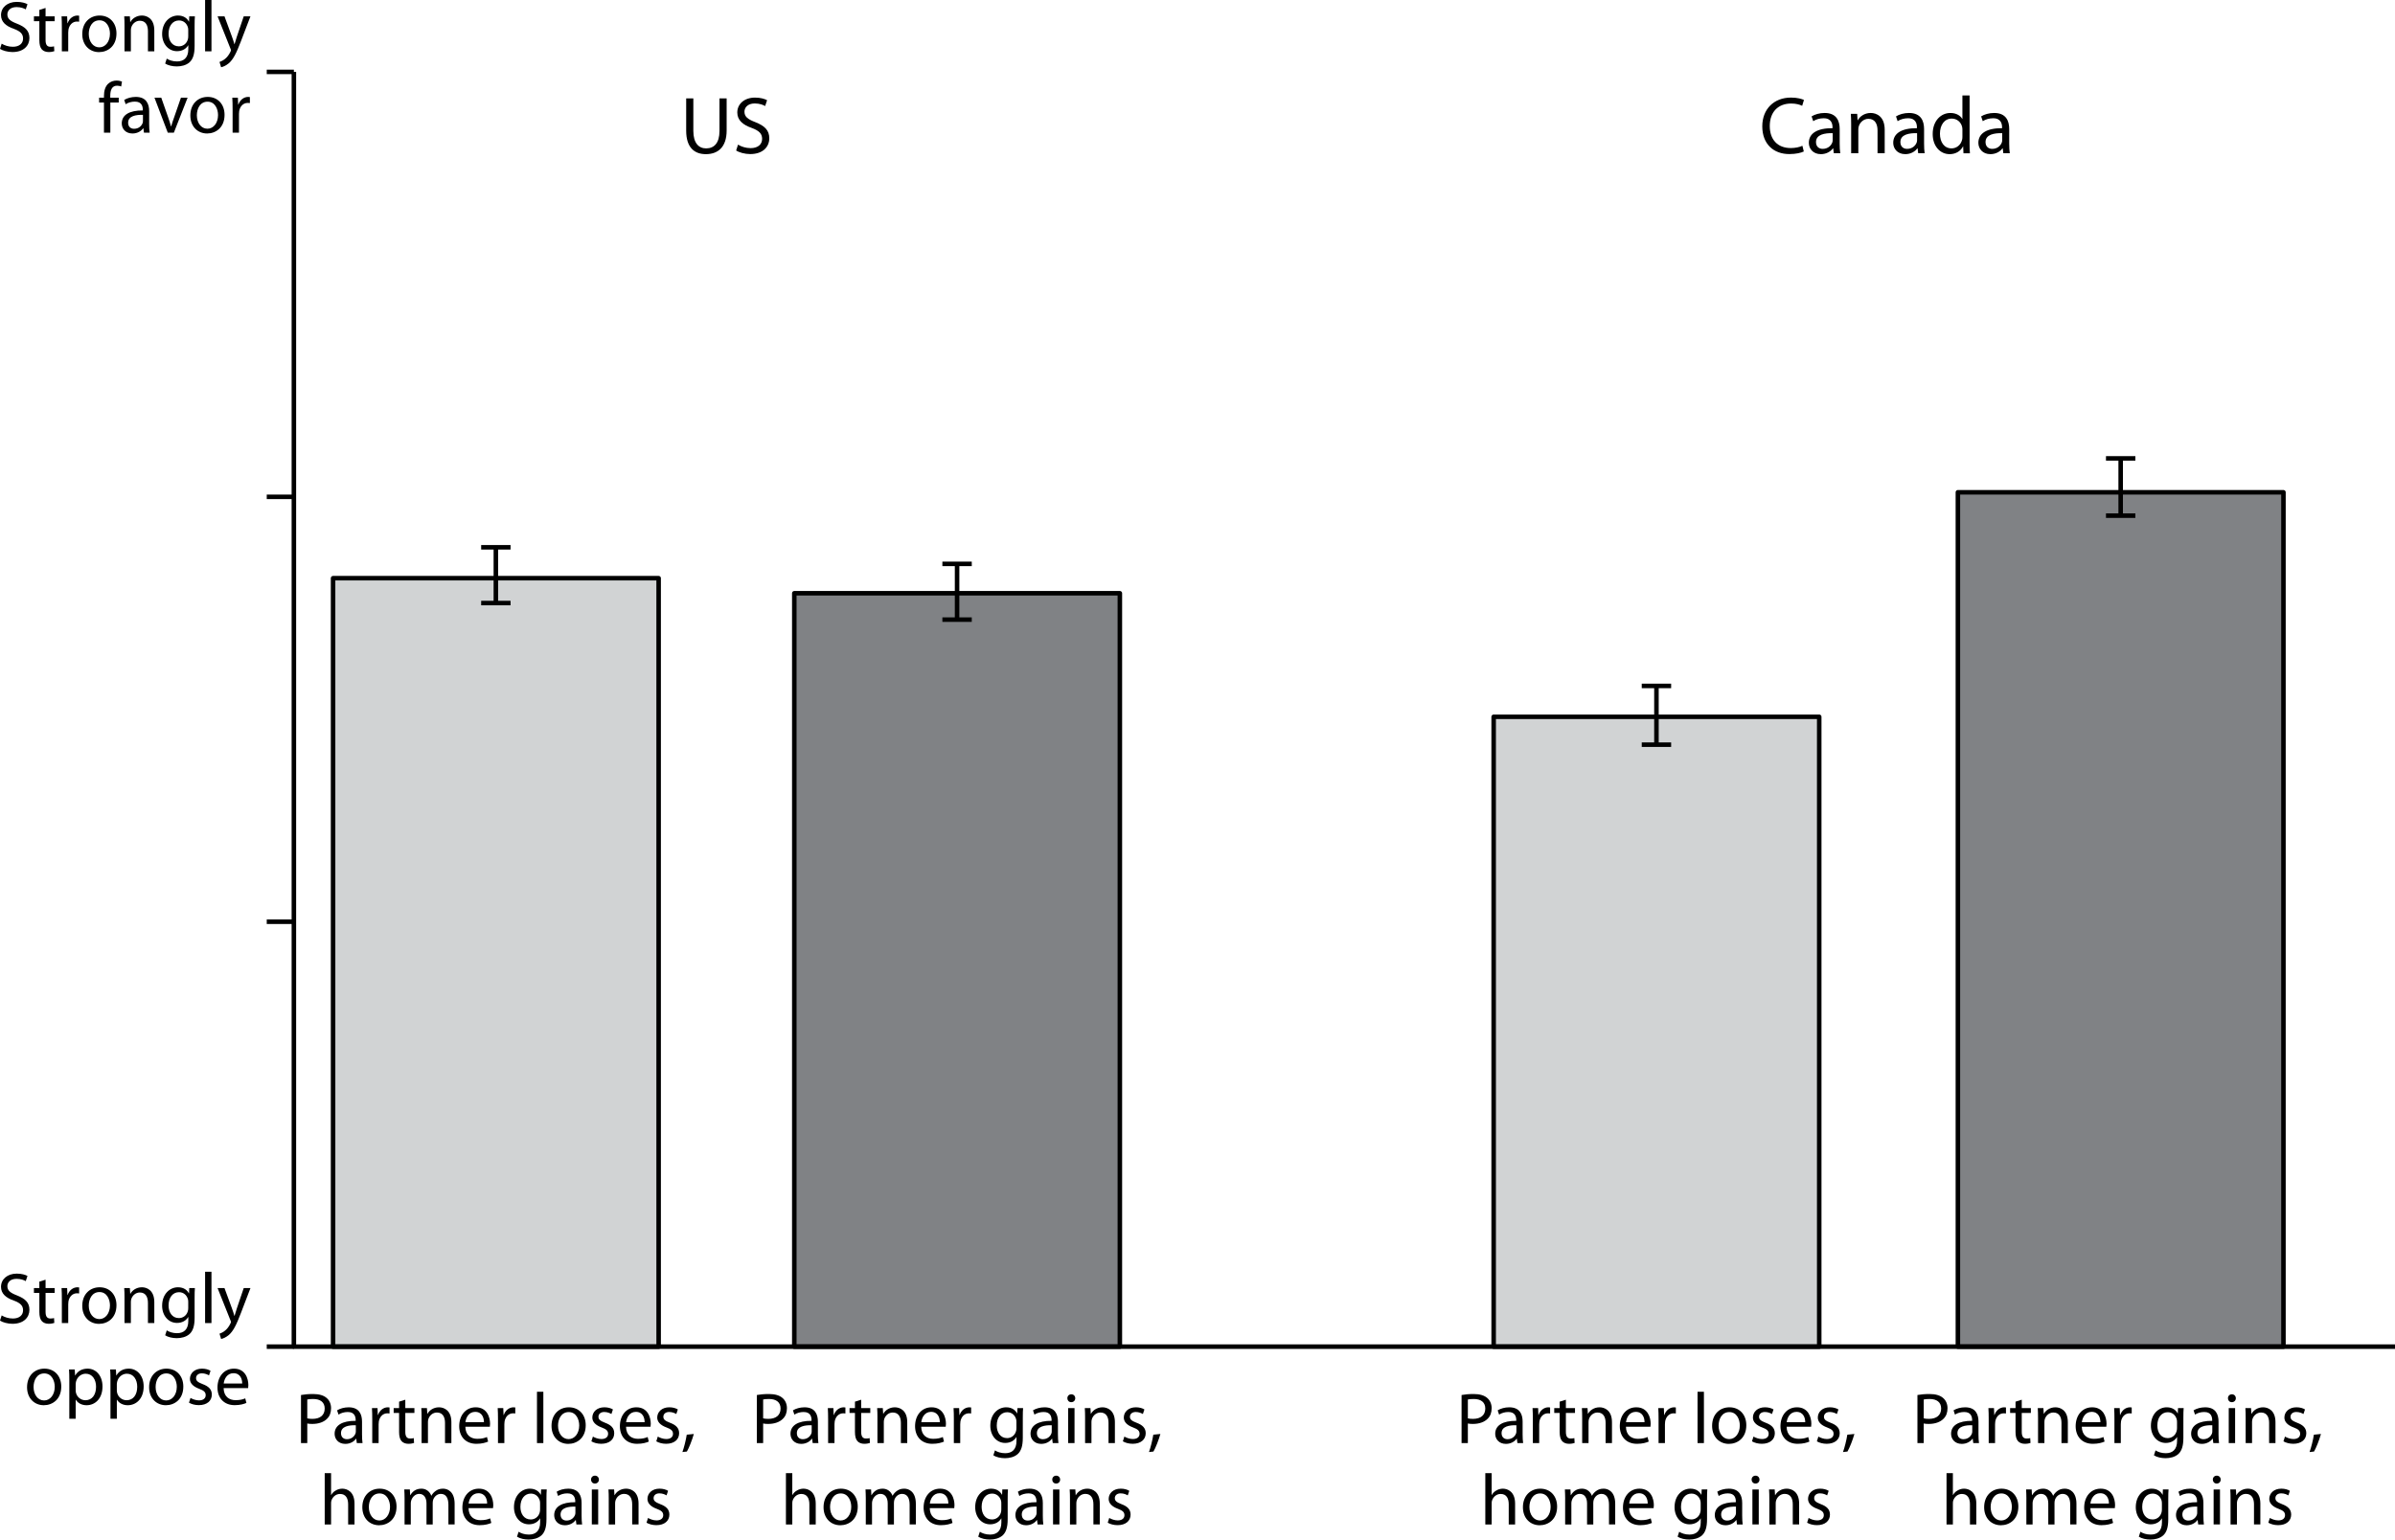 <svg xmlns="http://www.w3.org/2000/svg" xmlns:xlink="http://www.w3.org/1999/xlink" version="1.1" x="0px" y="0px" width="264.83px" height="170.29px" viewBox="0 0 264.83 170.29" enable-background="new 0 0 264.83 170.29" xml:space="preserve">
<g id="wide" display="none">
</g>
<g id="text_column">
</g>
<g id="art">
	
		<rect x="36.83" y="63.953" fill="#D1D3D4" stroke="#000000" stroke-width="0.5" stroke-linejoin="round" stroke-miterlimit="10" width="36" height="85"/>
	
		<rect x="87.83" y="65.619" fill="#808285" stroke="#000000" stroke-width="0.5" stroke-linejoin="round" stroke-miterlimit="10" width="36" height="83.333"/>
	
		<rect x="165.163" y="79.286" fill="#D1D3D4" stroke="#000000" stroke-width="0.5" stroke-linejoin="round" stroke-miterlimit="10" width="36" height="69.667"/>
	
		<rect x="216.496" y="54.452" fill="#808285" stroke="#000000" stroke-width="0.5" stroke-linejoin="round" stroke-miterlimit="10" width="36" height="94.5"/>
	<g>
		<path d="M0.184,4.829c0.312,0.192,0.76,0.344,1.239,0.344c0.712,0,1.127-0.367,1.127-0.911c0-0.504-0.288-0.8-1.015-1.071    c-0.88-0.304-1.423-0.768-1.423-1.52c0-0.84,0.696-1.463,1.743-1.463c0.543,0,0.951,0.128,1.183,0.256L2.846,1.039    C2.678,0.936,2.318,0.783,1.831,0.783c-0.736,0-1.016,0.44-1.016,0.808c0,0.496,0.328,0.744,1.071,1.031    c0.912,0.36,1.367,0.792,1.367,1.584c0,0.823-0.607,1.551-1.879,1.551c-0.52,0-1.087-0.16-1.375-0.352L0.184,4.829z"/>
		<path d="M5.039,0.88v0.927h1.007v0.536H5.039v2.079c0,0.479,0.136,0.751,0.528,0.751c0.192,0,0.304-0.016,0.408-0.048l0.032,0.536    C5.871,5.709,5.655,5.757,5.383,5.757c-0.328,0-0.592-0.112-0.759-0.296c-0.192-0.216-0.272-0.56-0.272-1.016V2.343h-0.6V1.807    h0.6V1.096L5.039,0.88z"/>
		<path d="M6.839,3.015c0-0.456-0.008-0.848-0.032-1.208h0.616l0.032,0.76h0.024c0.176-0.52,0.608-0.848,1.08-0.848    c0.072,0,0.128,0.008,0.192,0.017v0.663c-0.072-0.008-0.144-0.016-0.24-0.016c-0.496,0-0.848,0.376-0.943,0.896    C7.551,3.382,7.543,3.494,7.543,3.605v2.071H6.839V3.015z"/>
		<path d="M10.951,5.765c-1.04,0-1.855-0.768-1.855-1.991c0-1.295,0.855-2.055,1.919-2.055c1.111,0,1.863,0.808,1.863,1.983    c0,1.438-1,2.062-1.919,2.062H10.951z M10.983,5.237c0.671,0,1.175-0.632,1.175-1.512c0-0.655-0.328-1.479-1.159-1.479    c-0.824,0-1.184,0.768-1.184,1.503c0,0.848,0.479,1.487,1.159,1.487H10.983z"/>
		<path d="M13.768,2.854c0-0.408-0.008-0.728-0.032-1.048h0.624l0.04,0.632h0.016c0.192-0.359,0.64-0.72,1.279-0.72    c0.536,0,1.367,0.32,1.367,1.647v2.311h-0.704v-2.23c0-0.624-0.232-1.151-0.896-1.151c-0.456,0-0.815,0.327-0.943,0.72    c-0.032,0.088-0.048,0.216-0.048,0.327v2.335h-0.704V2.854z"/>
		<path d="M21.518,5.109c0,0.896-0.184,1.431-0.552,1.774c-0.384,0.344-0.928,0.464-1.416,0.464c-0.463,0-0.975-0.111-1.287-0.319    l0.176-0.544c0.256,0.168,0.656,0.312,1.136,0.312c0.719,0,1.247-0.376,1.247-1.359V5.013h-0.016    c-0.208,0.36-0.631,0.648-1.231,0.648c-0.96,0-1.647-0.816-1.647-1.896c0-1.312,0.855-2.047,1.751-2.047    c0.672,0,1.032,0.344,1.208,0.672h0.016l0.024-0.584h0.624c-0.024,0.272-0.032,0.592-0.032,1.056V5.109z M20.814,3.326    c0-0.112-0.008-0.216-0.04-0.312c-0.128-0.416-0.464-0.752-0.983-0.752c-0.672,0-1.151,0.567-1.151,1.471    c0,0.752,0.392,1.392,1.143,1.392c0.44,0,0.832-0.271,0.976-0.728c0.04-0.112,0.056-0.248,0.056-0.376V3.326z"/>
		<path d="M22.679,0h0.704v5.677h-0.704V0z"/>
		<path d="M24.823,1.807l0.84,2.287c0.096,0.256,0.192,0.56,0.256,0.791h0.016c0.072-0.231,0.152-0.527,0.248-0.808l0.768-2.271    h0.744l-1.055,2.759c-0.504,1.327-0.848,1.999-1.328,2.423c-0.352,0.296-0.688,0.415-0.863,0.447l-0.176-0.583    c0.176-0.057,0.408-0.168,0.616-0.344c0.192-0.152,0.424-0.424,0.592-0.784c0.032-0.072,0.056-0.128,0.056-0.168    s-0.016-0.096-0.056-0.184l-1.423-3.566H24.823z"/>
		<path d="M11.496,14.677v-3.334H10.96v-0.536h0.536v-0.184c0-0.544,0.128-1.039,0.456-1.352c0.264-0.256,0.616-0.359,0.936-0.359    c0.256,0,0.463,0.056,0.6,0.111l-0.088,0.544c-0.112-0.048-0.248-0.088-0.456-0.088c-0.591,0-0.751,0.527-0.751,1.119v0.208h0.936    v0.536h-0.928v3.334H11.496z"/>
		<path d="M16.494,13.749c0,0.336,0.016,0.664,0.056,0.928h-0.632l-0.064-0.487h-0.024c-0.208,0.304-0.631,0.575-1.183,0.575    c-0.784,0-1.184-0.552-1.184-1.111c0-0.936,0.832-1.447,2.327-1.439v-0.08c0-0.319-0.088-0.903-0.879-0.896    c-0.368,0-0.744,0.104-1.016,0.288l-0.16-0.472c0.32-0.2,0.792-0.336,1.279-0.336c1.191,0,1.479,0.808,1.479,1.583V13.749z     M15.807,12.702c-0.768-0.017-1.639,0.119-1.639,0.871c0,0.464,0.304,0.672,0.656,0.672c0.512,0,0.839-0.32,0.951-0.647    c0.024-0.072,0.032-0.152,0.032-0.225V12.702z"/>
		<path d="M17.832,10.807l0.76,2.167c0.128,0.359,0.232,0.68,0.312,1h0.024c0.088-0.32,0.2-0.641,0.328-1l0.751-2.167h0.736    l-1.52,3.87h-0.671l-1.471-3.87H17.832z"/>
		<path d="M22.903,14.765c-1.04,0-1.855-0.768-1.855-1.991c0-1.295,0.855-2.055,1.919-2.055c1.111,0,1.863,0.808,1.863,1.983    c0,1.438-1,2.062-1.919,2.062H22.903z M22.935,14.237c0.671,0,1.175-0.632,1.175-1.512c0-0.655-0.328-1.479-1.159-1.479    c-0.824,0-1.184,0.768-1.184,1.503c0,0.848,0.479,1.487,1.159,1.487H22.935z"/>
		<path d="M25.719,12.015c0-0.456-0.008-0.848-0.032-1.208h0.616l0.032,0.76h0.024c0.176-0.52,0.608-0.848,1.08-0.848    c0.072,0,0.128,0.008,0.192,0.017v0.663c-0.072-0.008-0.144-0.016-0.24-0.016c-0.496,0-0.848,0.376-0.943,0.896    c-0.016,0.104-0.024,0.216-0.024,0.327v2.071h-0.704V12.015z"/>
	</g>
	<g>
		<path d="M0.184,145.496c0.312,0.192,0.76,0.344,1.239,0.344c0.712,0,1.127-0.367,1.127-0.911c0-0.504-0.288-0.8-1.015-1.071    c-0.88-0.304-1.423-0.768-1.423-1.52c0-0.84,0.696-1.463,1.743-1.463c0.543,0,0.951,0.128,1.183,0.256l-0.192,0.575    c-0.168-0.104-0.528-0.256-1.015-0.256c-0.736,0-1.016,0.44-1.016,0.808c0,0.496,0.328,0.744,1.071,1.031    c0.912,0.36,1.367,0.792,1.367,1.584c0,0.823-0.607,1.551-1.879,1.551c-0.52,0-1.087-0.16-1.375-0.352L0.184,145.496z"/>
		<path d="M5.039,141.546v0.927h1.007v0.536H5.039v2.079c0,0.479,0.136,0.751,0.528,0.751c0.192,0,0.304-0.016,0.408-0.048    l0.032,0.536c-0.136,0.048-0.352,0.096-0.624,0.096c-0.328,0-0.592-0.112-0.759-0.296c-0.192-0.216-0.272-0.56-0.272-1.016v-2.103    h-0.6v-0.536h0.6v-0.711L5.039,141.546z"/>
		<path d="M6.839,143.681c0-0.456-0.008-0.848-0.032-1.208h0.616l0.032,0.76h0.024c0.176-0.52,0.608-0.848,1.08-0.848    c0.072,0,0.128,0.008,0.192,0.017v0.663c-0.072-0.008-0.144-0.016-0.24-0.016c-0.496,0-0.848,0.376-0.943,0.896    c-0.016,0.104-0.024,0.216-0.024,0.327v2.071H6.839V143.681z"/>
		<path d="M10.951,146.431c-1.04,0-1.855-0.768-1.855-1.991c0-1.295,0.855-2.055,1.919-2.055c1.111,0,1.863,0.808,1.863,1.983    c0,1.438-1,2.062-1.919,2.062H10.951z M10.983,145.904c0.671,0,1.175-0.632,1.175-1.512c0-0.655-0.328-1.479-1.159-1.479    c-0.824,0-1.184,0.768-1.184,1.503c0,0.848,0.479,1.487,1.159,1.487H10.983z"/>
		<path d="M13.768,143.521c0-0.408-0.008-0.728-0.032-1.048h0.624l0.04,0.632h0.016c0.192-0.359,0.64-0.72,1.279-0.72    c0.536,0,1.367,0.32,1.367,1.647v2.311h-0.704v-2.23c0-0.624-0.232-1.151-0.896-1.151c-0.456,0-0.815,0.327-0.943,0.72    c-0.032,0.088-0.048,0.216-0.048,0.327v2.335h-0.704V143.521z"/>
		<path d="M21.518,145.776c0,0.896-0.184,1.431-0.552,1.774c-0.384,0.344-0.928,0.464-1.416,0.464c-0.463,0-0.975-0.111-1.287-0.319    l0.176-0.544c0.256,0.168,0.656,0.312,1.136,0.312c0.719,0,1.247-0.376,1.247-1.359v-0.424h-0.016    c-0.208,0.36-0.631,0.648-1.231,0.648c-0.96,0-1.647-0.816-1.647-1.896c0-1.312,0.855-2.047,1.751-2.047    c0.672,0,1.032,0.344,1.208,0.672h0.016l0.024-0.584h0.624c-0.024,0.272-0.032,0.592-0.032,1.056V145.776z M20.814,143.993    c0-0.112-0.008-0.216-0.04-0.312c-0.128-0.416-0.464-0.752-0.983-0.752c-0.672,0-1.151,0.567-1.151,1.471    c0,0.752,0.392,1.392,1.143,1.392c0.44,0,0.832-0.271,0.976-0.728c0.04-0.112,0.056-0.248,0.056-0.376V143.993z"/>
		<path d="M22.679,140.667h0.704v5.677h-0.704V140.667z"/>
		<path d="M24.823,142.473l0.84,2.287c0.096,0.256,0.192,0.56,0.256,0.791h0.016c0.072-0.231,0.152-0.527,0.248-0.808l0.768-2.271    h0.744l-1.055,2.759c-0.504,1.327-0.848,1.999-1.328,2.423c-0.352,0.296-0.688,0.415-0.863,0.447l-0.176-0.583    c0.176-0.057,0.408-0.168,0.616-0.344c0.192-0.152,0.424-0.424,0.592-0.784c0.032-0.072,0.056-0.128,0.056-0.168    s-0.016-0.096-0.056-0.184l-1.423-3.566H24.823z"/>
		<path d="M4.847,155.431c-1.04,0-1.855-0.768-1.855-1.991c0-1.295,0.855-2.055,1.919-2.055c1.111,0,1.863,0.808,1.863,1.983    c0,1.438-1,2.062-1.919,2.062H4.847z M4.879,154.904c0.671,0,1.175-0.632,1.175-1.512c0-0.655-0.328-1.479-1.159-1.479    c-0.824,0-1.184,0.768-1.184,1.503c0,0.848,0.479,1.487,1.159,1.487H4.879z"/>
		<path d="M7.664,152.737c0-0.496-0.008-0.896-0.032-1.264h0.631l0.04,0.664H8.32c0.28-0.479,0.744-0.752,1.367-0.752    c0.944,0,1.647,0.792,1.647,1.967c0,1.392-0.855,2.079-1.759,2.079c-0.52,0-0.959-0.224-1.191-0.607H8.368v2.103H7.664V152.737z     M8.368,153.768c0,0.096,0.008,0.2,0.032,0.288c0.12,0.487,0.552,0.823,1.047,0.823c0.744,0,1.175-0.607,1.175-1.495    c0-0.775-0.4-1.439-1.143-1.439c-0.48,0-0.936,0.336-1.072,0.872c-0.016,0.088-0.04,0.191-0.04,0.279V153.768z"/>
		<path d="M12.216,152.737c0-0.496-0.008-0.896-0.032-1.264h0.631l0.04,0.664h0.016c0.28-0.479,0.744-0.752,1.367-0.752    c0.944,0,1.647,0.792,1.647,1.967c0,1.392-0.855,2.079-1.759,2.079c-0.52,0-0.959-0.224-1.191-0.607h-0.016v2.103h-0.704V152.737z     M12.919,153.768c0,0.096,0.008,0.2,0.032,0.288c0.12,0.487,0.552,0.823,1.047,0.823c0.744,0,1.175-0.607,1.175-1.495    c0-0.775-0.4-1.439-1.143-1.439c-0.48,0-0.936,0.336-1.072,0.872c-0.016,0.088-0.04,0.191-0.04,0.279V153.768z"/>
		<path d="M18.343,155.431c-1.039,0-1.855-0.768-1.855-1.991c0-1.295,0.855-2.055,1.919-2.055c1.111,0,1.863,0.808,1.863,1.983    c0,1.438-1,2.062-1.919,2.062H18.343z M18.375,154.904c0.671,0,1.175-0.632,1.175-1.512c0-0.655-0.328-1.479-1.16-1.479    c-0.823,0-1.183,0.768-1.183,1.503c0,0.848,0.48,1.487,1.159,1.487H18.375z"/>
		<path d="M21.064,154.624c0.216,0.128,0.583,0.272,0.936,0.272c0.503,0,0.744-0.248,0.744-0.576c0-0.336-0.2-0.512-0.712-0.703    c-0.704-0.256-1.031-0.641-1.031-1.096c0-0.624,0.512-1.136,1.335-1.136c0.392,0,0.736,0.104,0.944,0.24l-0.168,0.504    c-0.152-0.088-0.432-0.225-0.792-0.225c-0.416,0-0.64,0.24-0.64,0.528c0,0.319,0.224,0.464,0.728,0.663    c0.664,0.248,1.016,0.584,1.016,1.159c0,0.688-0.536,1.168-1.439,1.168c-0.424,0-0.815-0.112-1.087-0.271L21.064,154.624z"/>
		<path d="M24.728,153.537c0.016,0.943,0.616,1.335,1.319,1.335c0.504,0,0.815-0.088,1.071-0.2l0.128,0.504    c-0.248,0.112-0.68,0.248-1.295,0.248c-1.184,0-1.903-0.792-1.903-1.951c0-1.167,0.696-2.087,1.823-2.087    c1.263,0,1.591,1.111,1.591,1.823c0,0.144-0.008,0.248-0.024,0.328H24.728z M26.782,153.033c0.008-0.448-0.184-1.144-0.967-1.144    c-0.72,0-1.023,0.655-1.08,1.144H26.782z"/>
	</g>
	<g>
		<path d="M33.282,154.302c0.335-0.063,0.775-0.111,1.335-0.111c0.688,0,1.191,0.159,1.511,0.447c0.296,0.256,0.48,0.647,0.48,1.119    c0,0.488-0.144,0.872-0.424,1.151c-0.368,0.393-0.968,0.592-1.647,0.592c-0.208,0-0.399-0.008-0.56-0.048v2.167h-0.695V154.302z     M33.977,156.885c0.152,0.04,0.344,0.056,0.576,0.056c0.839,0,1.351-0.407,1.351-1.144c0-0.711-0.503-1.055-1.271-1.055    c-0.304,0-0.536,0.023-0.656,0.056V156.885z"/>
		<path d="M40.032,158.691c0,0.336,0.016,0.664,0.056,0.928h-0.632l-0.064-0.487h-0.024c-0.208,0.304-0.632,0.575-1.183,0.575    c-0.784,0-1.184-0.552-1.184-1.111c0-0.936,0.832-1.447,2.327-1.439v-0.08c0-0.319-0.088-0.903-0.879-0.896    c-0.368,0-0.744,0.104-1.016,0.288l-0.16-0.472c0.32-0.2,0.792-0.336,1.279-0.336c1.191,0,1.479,0.808,1.479,1.583V158.691z     M39.345,157.645c-0.768-0.017-1.639,0.119-1.639,0.871c0,0.464,0.304,0.672,0.656,0.672c0.512,0,0.839-0.32,0.952-0.647    c0.024-0.072,0.032-0.152,0.032-0.225V157.645z"/>
		<path d="M41.161,156.957c0-0.456-0.008-0.848-0.032-1.208h0.616l0.032,0.76h0.024c0.176-0.52,0.608-0.848,1.08-0.848    c0.072,0,0.128,0.008,0.192,0.017v0.663c-0.072-0.008-0.144-0.016-0.24-0.016c-0.496,0-0.848,0.376-0.943,0.896    c-0.016,0.104-0.024,0.216-0.024,0.327v2.071h-0.704V156.957z"/>
		<path d="M44.817,154.822v0.927h1.007v0.536h-1.007v2.079c0,0.479,0.136,0.751,0.528,0.751c0.192,0,0.304-0.016,0.408-0.048    l0.032,0.536c-0.136,0.048-0.352,0.096-0.624,0.096c-0.328,0-0.592-0.112-0.759-0.296c-0.192-0.216-0.272-0.56-0.272-1.016v-2.103    h-0.6v-0.536h0.6v-0.711L44.817,154.822z"/>
		<path d="M46.617,156.797c0-0.408-0.008-0.728-0.032-1.048h0.624l0.04,0.632h0.016c0.192-0.359,0.64-0.72,1.279-0.72    c0.536,0,1.367,0.32,1.367,1.647v2.311h-0.704v-2.23c0-0.624-0.232-1.151-0.896-1.151c-0.456,0-0.815,0.327-0.943,0.72    c-0.032,0.088-0.048,0.216-0.048,0.327v2.335h-0.704V156.797z"/>
		<path d="M51.457,157.812c0.016,0.943,0.616,1.335,1.319,1.335c0.504,0,0.815-0.088,1.071-0.2l0.128,0.504    c-0.248,0.112-0.68,0.248-1.295,0.248c-1.183,0-1.903-0.792-1.903-1.951c0-1.167,0.696-2.087,1.823-2.087    c1.263,0,1.591,1.111,1.591,1.823c0,0.144-0.008,0.248-0.024,0.328H51.457z M53.512,157.309c0.008-0.448-0.184-1.144-0.968-1.144    c-0.72,0-1.023,0.655-1.079,1.144H53.512z"/>
		<path d="M55.065,156.957c0-0.456-0.008-0.848-0.032-1.208h0.616l0.032,0.76h0.024c0.176-0.52,0.608-0.848,1.08-0.848    c0.072,0,0.128,0.008,0.192,0.017v0.663c-0.072-0.008-0.144-0.016-0.24-0.016c-0.496,0-0.848,0.376-0.944,0.896    c-0.016,0.104-0.024,0.216-0.024,0.327v2.071h-0.704V156.957z"/>
		<path d="M59.377,153.942h0.704v5.677h-0.704V153.942z"/>
		<path d="M62.84,159.707c-1.04,0-1.855-0.768-1.855-1.991c0-1.295,0.855-2.055,1.919-2.055c1.111,0,1.863,0.808,1.863,1.983    c0,1.438-1,2.062-1.919,2.062H62.84z M62.872,159.18c0.671,0,1.175-0.632,1.175-1.512c0-0.655-0.328-1.479-1.159-1.479    c-0.824,0-1.184,0.768-1.184,1.503c0,0.848,0.479,1.487,1.159,1.487H62.872z"/>
		<path d="M65.561,158.899c0.216,0.128,0.583,0.272,0.936,0.272c0.503,0,0.744-0.248,0.744-0.576c0-0.336-0.2-0.512-0.712-0.703    c-0.704-0.256-1.031-0.641-1.031-1.096c0-0.624,0.512-1.136,1.335-1.136c0.392,0,0.735,0.104,0.943,0.24l-0.168,0.504    c-0.152-0.088-0.432-0.225-0.792-0.225c-0.416,0-0.64,0.24-0.64,0.528c0,0.319,0.224,0.464,0.728,0.663    c0.664,0.248,1.015,0.584,1.015,1.159c0,0.688-0.536,1.168-1.439,1.168c-0.424,0-0.815-0.112-1.087-0.271L65.561,158.899z"/>
		<path d="M69.225,157.812c0.016,0.943,0.616,1.335,1.319,1.335c0.504,0,0.815-0.088,1.071-0.2l0.128,0.504    c-0.248,0.112-0.68,0.248-1.295,0.248c-1.183,0-1.903-0.792-1.903-1.951c0-1.167,0.696-2.087,1.823-2.087    c1.263,0,1.591,1.111,1.591,1.823c0,0.144-0.008,0.248-0.024,0.328H69.225z M71.28,157.309c0.008-0.448-0.184-1.144-0.968-1.144    c-0.72,0-1.023,0.655-1.079,1.144H71.28z"/>
		<path d="M72.737,158.899c0.216,0.128,0.583,0.272,0.936,0.272c0.503,0,0.744-0.248,0.744-0.576c0-0.336-0.2-0.512-0.712-0.703    c-0.704-0.256-1.031-0.641-1.031-1.096c0-0.624,0.512-1.136,1.335-1.136c0.392,0,0.736,0.104,0.944,0.24l-0.168,0.504    c-0.152-0.088-0.432-0.225-0.792-0.225c-0.416,0-0.64,0.24-0.64,0.528c0,0.319,0.224,0.464,0.728,0.663    c0.664,0.248,1.016,0.584,1.016,1.159c0,0.688-0.536,1.168-1.439,1.168c-0.424,0-0.815-0.112-1.087-0.271L72.737,158.899z"/>
		<path d="M75.458,160.61c0.176-0.479,0.392-1.335,0.479-1.919l0.784-0.08c-0.192,0.68-0.543,1.567-0.768,1.943L75.458,160.61z"/>
		<path d="M35.905,162.942h0.704v2.415h0.016c0.112-0.2,0.288-0.385,0.504-0.496c0.208-0.128,0.456-0.2,0.719-0.2    c0.52,0,1.352,0.32,1.352,1.655v2.303h-0.704v-2.23c0-0.624-0.232-1.144-0.896-1.144c-0.456,0-0.808,0.319-0.943,0.703    c-0.04,0.097-0.048,0.2-0.048,0.336v2.335h-0.704V162.942z"/>
		<path d="M41.92,168.707c-1.039,0-1.855-0.768-1.855-1.991c0-1.295,0.855-2.055,1.919-2.055c1.111,0,1.863,0.808,1.863,1.983    c0,1.438-1,2.062-1.919,2.062H41.92z M41.953,168.18c0.671,0,1.175-0.632,1.175-1.512c0-0.655-0.328-1.479-1.16-1.479    c-0.823,0-1.183,0.768-1.183,1.503c0,0.848,0.48,1.487,1.159,1.487H41.953z"/>
		<path d="M44.737,165.797c0-0.408-0.016-0.728-0.032-1.048h0.616l0.032,0.624h0.024c0.216-0.368,0.576-0.712,1.224-0.712    c0.52,0,0.919,0.32,1.087,0.775h0.016c0.12-0.224,0.28-0.384,0.44-0.503c0.232-0.177,0.48-0.272,0.848-0.272    c0.52,0,1.279,0.336,1.279,1.68v2.278h-0.688v-2.19c0-0.752-0.28-1.191-0.84-1.191c-0.408,0-0.711,0.296-0.839,0.632    c-0.032,0.104-0.056,0.231-0.056,0.352v2.398H47.16v-2.327c0-0.615-0.272-1.055-0.808-1.055c-0.432,0-0.759,0.352-0.872,0.703    c-0.04,0.104-0.056,0.224-0.056,0.344v2.335h-0.688V165.797z"/>
		<path d="M51.809,166.812c0.016,0.943,0.616,1.335,1.319,1.335c0.504,0,0.815-0.088,1.071-0.2l0.128,0.504    c-0.248,0.112-0.68,0.248-1.295,0.248c-1.184,0-1.903-0.792-1.903-1.951c0-1.167,0.696-2.087,1.823-2.087    c1.263,0,1.591,1.111,1.591,1.823c0,0.144-0.008,0.248-0.024,0.328H51.809z M53.864,166.309c0.008-0.448-0.184-1.144-0.967-1.144    c-0.72,0-1.023,0.655-1.08,1.144H53.864z"/>
		<path d="M60.424,168.052c0,0.896-0.184,1.431-0.552,1.774c-0.384,0.344-0.928,0.464-1.416,0.464c-0.463,0-0.975-0.111-1.287-0.319    l0.176-0.544c0.256,0.168,0.656,0.312,1.136,0.312c0.719,0,1.247-0.376,1.247-1.359v-0.424h-0.016    c-0.208,0.36-0.631,0.648-1.231,0.648c-0.96,0-1.647-0.816-1.647-1.896c0-1.312,0.855-2.047,1.751-2.047    c0.672,0,1.032,0.344,1.208,0.672h0.016l0.024-0.584h0.624c-0.024,0.272-0.032,0.592-0.032,1.056V168.052z M59.72,166.269    c0-0.112-0.008-0.216-0.04-0.312c-0.128-0.416-0.464-0.752-0.983-0.752c-0.672,0-1.151,0.567-1.151,1.471    c0,0.752,0.392,1.392,1.143,1.392c0.44,0,0.832-0.271,0.976-0.728c0.04-0.112,0.056-0.248,0.056-0.376V166.269z"/>
		<path d="M64.312,167.691c0,0.336,0.016,0.664,0.056,0.928h-0.632l-0.064-0.487h-0.024c-0.208,0.304-0.632,0.575-1.183,0.575    c-0.784,0-1.184-0.552-1.184-1.111c0-0.936,0.832-1.447,2.327-1.439v-0.08c0-0.319-0.088-0.903-0.879-0.896    c-0.368,0-0.744,0.104-1.016,0.288l-0.16-0.472c0.32-0.2,0.792-0.336,1.279-0.336c1.191,0,1.479,0.808,1.479,1.583V167.691z     M63.624,166.645c-0.768-0.017-1.639,0.119-1.639,0.871c0,0.464,0.304,0.672,0.656,0.672c0.512,0,0.839-0.32,0.952-0.647    c0.024-0.072,0.032-0.152,0.032-0.225V166.645z"/>
		<path d="M65.777,164.094c-0.256,0-0.424-0.2-0.424-0.432c0-0.248,0.176-0.44,0.44-0.44c0.256,0,0.432,0.192,0.432,0.44    c0,0.231-0.168,0.432-0.44,0.432H65.777z M65.441,168.619v-3.87h0.704v3.87H65.441z"/>
		<path d="M67.313,165.797c0-0.408-0.008-0.728-0.032-1.048h0.624l0.04,0.632h0.016c0.192-0.359,0.64-0.72,1.279-0.72    c0.536,0,1.367,0.32,1.367,1.647v2.311h-0.704v-2.23c0-0.624-0.232-1.151-0.896-1.151c-0.456,0-0.815,0.327-0.943,0.72    c-0.032,0.088-0.048,0.216-0.048,0.327v2.335h-0.704V165.797z"/>
		<path d="M71.657,167.899c0.216,0.128,0.583,0.272,0.936,0.272c0.503,0,0.744-0.248,0.744-0.576c0-0.336-0.2-0.512-0.712-0.703    c-0.704-0.256-1.031-0.641-1.031-1.096c0-0.624,0.512-1.136,1.335-1.136c0.392,0,0.736,0.104,0.944,0.24l-0.168,0.504    c-0.152-0.088-0.432-0.225-0.792-0.225c-0.416,0-0.64,0.24-0.64,0.528c0,0.319,0.224,0.464,0.728,0.663    c0.664,0.248,1.016,0.584,1.016,1.159c0,0.688-0.536,1.168-1.439,1.168c-0.424,0-0.815-0.112-1.087-0.271L71.657,167.899z"/>
	</g>
	<g>
		<path d="M83.69,154.302c0.335-0.063,0.775-0.111,1.335-0.111c0.688,0,1.191,0.159,1.511,0.447c0.296,0.256,0.48,0.647,0.48,1.119    c0,0.488-0.144,0.872-0.424,1.151c-0.368,0.393-0.968,0.592-1.647,0.592c-0.208,0-0.399-0.008-0.56-0.048v2.167H83.69V154.302z     M84.385,156.885c0.152,0.04,0.344,0.056,0.576,0.056c0.839,0,1.351-0.407,1.351-1.144c0-0.711-0.503-1.055-1.271-1.055    c-0.304,0-0.536,0.023-0.656,0.056V156.885z"/>
		<path d="M90.44,158.691c0,0.336,0.016,0.664,0.056,0.928h-0.632l-0.064-0.487h-0.024c-0.208,0.304-0.632,0.575-1.183,0.575    c-0.784,0-1.184-0.552-1.184-1.111c0-0.936,0.832-1.447,2.327-1.439v-0.08c0-0.319-0.088-0.903-0.879-0.896    c-0.368,0-0.744,0.104-1.016,0.288l-0.16-0.472c0.32-0.2,0.792-0.336,1.279-0.336c1.191,0,1.479,0.808,1.479,1.583V158.691z     M89.753,157.645c-0.768-0.017-1.639,0.119-1.639,0.871c0,0.464,0.304,0.672,0.656,0.672c0.512,0,0.839-0.32,0.952-0.647    c0.024-0.072,0.032-0.152,0.032-0.225V157.645z"/>
		<path d="M91.569,156.957c0-0.456-0.008-0.848-0.032-1.208h0.616l0.032,0.76h0.024c0.176-0.52,0.608-0.848,1.08-0.848    c0.072,0,0.128,0.008,0.192,0.017v0.663c-0.072-0.008-0.144-0.016-0.24-0.016c-0.496,0-0.848,0.376-0.943,0.896    c-0.016,0.104-0.024,0.216-0.024,0.327v2.071h-0.704V156.957z"/>
		<path d="M95.225,154.822v0.927h1.007v0.536h-1.007v2.079c0,0.479,0.136,0.751,0.528,0.751c0.192,0,0.304-0.016,0.408-0.048    l0.032,0.536c-0.136,0.048-0.352,0.096-0.624,0.096c-0.328,0-0.592-0.112-0.759-0.296c-0.192-0.216-0.272-0.56-0.272-1.016v-2.103    h-0.6v-0.536h0.6v-0.711L95.225,154.822z"/>
		<path d="M97.025,156.797c0-0.408-0.008-0.728-0.032-1.048h0.624l0.04,0.632h0.016c0.192-0.359,0.64-0.72,1.279-0.72    c0.536,0,1.367,0.32,1.367,1.647v2.311h-0.704v-2.23c0-0.624-0.232-1.151-0.896-1.151c-0.456,0-0.815,0.327-0.943,0.72    c-0.032,0.088-0.048,0.216-0.048,0.327v2.335h-0.704V156.797z"/>
		<path d="M101.865,157.812c0.016,0.943,0.616,1.335,1.319,1.335c0.504,0,0.815-0.088,1.071-0.2l0.128,0.504    c-0.248,0.112-0.68,0.248-1.295,0.248c-1.183,0-1.903-0.792-1.903-1.951c0-1.167,0.696-2.087,1.823-2.087    c1.263,0,1.591,1.111,1.591,1.823c0,0.144-0.008,0.248-0.024,0.328H101.865z M103.92,157.309c0.008-0.448-0.184-1.144-0.968-1.144    c-0.72,0-1.023,0.655-1.079,1.144H103.92z"/>
		<path d="M105.473,156.957c0-0.456-0.008-0.848-0.032-1.208h0.616l0.032,0.76h0.024c0.176-0.52,0.608-0.848,1.08-0.848    c0.072,0,0.128,0.008,0.192,0.017v0.663c-0.072-0.008-0.144-0.016-0.24-0.016c-0.496,0-0.848,0.376-0.944,0.896    c-0.016,0.104-0.024,0.216-0.024,0.327v2.071h-0.704V156.957z"/>
		<path d="M113.096,159.052c0,0.896-0.184,1.431-0.552,1.774c-0.384,0.344-0.928,0.464-1.416,0.464    c-0.463,0-0.975-0.111-1.287-0.319l0.176-0.544c0.256,0.168,0.656,0.312,1.136,0.312c0.719,0,1.247-0.376,1.247-1.359v-0.424    h-0.016c-0.208,0.36-0.631,0.648-1.231,0.648c-0.96,0-1.647-0.816-1.647-1.896c0-1.312,0.855-2.047,1.751-2.047    c0.672,0,1.032,0.344,1.208,0.672h0.016l0.024-0.584h0.624c-0.024,0.272-0.032,0.592-0.032,1.056V159.052z M112.392,157.269    c0-0.112-0.008-0.216-0.04-0.312c-0.128-0.416-0.464-0.752-0.983-0.752c-0.672,0-1.151,0.567-1.151,1.471    c0,0.752,0.392,1.392,1.143,1.392c0.44,0,0.832-0.271,0.976-0.728c0.04-0.112,0.056-0.248,0.056-0.376V157.269z"/>
		<path d="M116.983,158.691c0,0.336,0.016,0.664,0.056,0.928h-0.632l-0.064-0.487h-0.024c-0.208,0.304-0.632,0.575-1.183,0.575    c-0.784,0-1.184-0.552-1.184-1.111c0-0.936,0.832-1.447,2.327-1.439v-0.08c0-0.319-0.088-0.903-0.879-0.896    c-0.368,0-0.744,0.104-1.016,0.288l-0.16-0.472c0.32-0.2,0.792-0.336,1.279-0.336c1.191,0,1.479,0.808,1.479,1.583V158.691z     M116.296,157.645c-0.768-0.017-1.639,0.119-1.639,0.871c0,0.464,0.304,0.672,0.656,0.672c0.512,0,0.839-0.32,0.952-0.647    c0.024-0.072,0.032-0.152,0.032-0.225V157.645z"/>
		<path d="M118.449,155.094c-0.256,0-0.424-0.2-0.424-0.432c0-0.248,0.176-0.44,0.44-0.44c0.256,0,0.432,0.192,0.432,0.44    c0,0.231-0.168,0.432-0.439,0.432H118.449z M118.113,159.619v-3.87h0.704v3.87H118.113z"/>
		<path d="M119.985,156.797c0-0.408-0.008-0.728-0.031-1.048h0.623l0.04,0.632h0.017c0.191-0.359,0.639-0.72,1.279-0.72    c0.535,0,1.367,0.32,1.367,1.647v2.311h-0.704v-2.23c0-0.624-0.231-1.151-0.896-1.151c-0.456,0-0.815,0.327-0.943,0.72    c-0.032,0.088-0.049,0.216-0.049,0.327v2.335h-0.703V156.797z"/>
		<path d="M124.329,158.899c0.217,0.128,0.584,0.272,0.936,0.272c0.504,0,0.744-0.248,0.744-0.576c0-0.336-0.2-0.512-0.712-0.703    c-0.704-0.256-1.031-0.641-1.031-1.096c0-0.624,0.512-1.136,1.335-1.136c0.393,0,0.736,0.104,0.943,0.24l-0.168,0.504    c-0.151-0.088-0.432-0.225-0.791-0.225c-0.416,0-0.64,0.24-0.64,0.528c0,0.319,0.224,0.464,0.728,0.663    c0.664,0.248,1.016,0.584,1.016,1.159c0,0.688-0.536,1.168-1.439,1.168c-0.424,0-0.815-0.112-1.088-0.271L124.329,158.899z"/>
		<path d="M127.049,160.61c0.176-0.479,0.392-1.335,0.479-1.919l0.784-0.08c-0.192,0.68-0.544,1.567-0.768,1.943L127.049,160.61z"/>
		<path d="M86.905,162.942h0.704v2.415h0.016c0.112-0.2,0.288-0.385,0.504-0.496c0.208-0.128,0.456-0.2,0.719-0.2    c0.52,0,1.352,0.32,1.352,1.655v2.303h-0.704v-2.23c0-0.624-0.232-1.144-0.896-1.144c-0.456,0-0.808,0.319-0.943,0.703    c-0.04,0.097-0.048,0.2-0.048,0.336v2.335h-0.704V162.942z"/>
		<path d="M92.92,168.707c-1.039,0-1.855-0.768-1.855-1.991c0-1.295,0.855-2.055,1.919-2.055c1.111,0,1.863,0.808,1.863,1.983    c0,1.438-1,2.062-1.919,2.062H92.92z M92.953,168.18c0.671,0,1.175-0.632,1.175-1.512c0-0.655-0.328-1.479-1.16-1.479    c-0.823,0-1.183,0.768-1.183,1.503c0,0.848,0.48,1.487,1.159,1.487H92.953z"/>
		<path d="M95.737,165.797c0-0.408-0.016-0.728-0.032-1.048h0.616l0.032,0.624h0.024c0.216-0.368,0.576-0.712,1.224-0.712    c0.52,0,0.919,0.32,1.087,0.775h0.016c0.12-0.224,0.28-0.384,0.44-0.503c0.232-0.177,0.48-0.272,0.848-0.272    c0.52,0,1.279,0.336,1.279,1.68v2.278h-0.688v-2.19c0-0.752-0.28-1.191-0.84-1.191c-0.408,0-0.711,0.296-0.839,0.632    c-0.032,0.104-0.056,0.231-0.056,0.352v2.398H98.16v-2.327c0-0.615-0.272-1.055-0.808-1.055c-0.432,0-0.759,0.352-0.872,0.703    c-0.04,0.104-0.056,0.224-0.056,0.344v2.335h-0.688V165.797z"/>
		<path d="M102.809,166.812c0.016,0.943,0.616,1.335,1.319,1.335c0.504,0,0.815-0.088,1.071-0.2l0.128,0.504    c-0.248,0.112-0.68,0.248-1.295,0.248c-1.184,0-1.903-0.792-1.903-1.951c0-1.167,0.696-2.087,1.823-2.087    c1.263,0,1.591,1.111,1.591,1.823c0,0.144-0.008,0.248-0.024,0.328H102.809z M104.864,166.309    c0.008-0.448-0.184-1.144-0.967-1.144c-0.72,0-1.023,0.655-1.08,1.144H104.864z"/>
		<path d="M111.424,168.052c0,0.896-0.184,1.431-0.552,1.774c-0.384,0.344-0.928,0.464-1.416,0.464    c-0.463,0-0.975-0.111-1.287-0.319l0.176-0.544c0.256,0.168,0.656,0.312,1.136,0.312c0.719,0,1.247-0.376,1.247-1.359v-0.424    h-0.016c-0.208,0.36-0.631,0.648-1.231,0.648c-0.96,0-1.647-0.816-1.647-1.896c0-1.312,0.855-2.047,1.751-2.047    c0.672,0,1.032,0.344,1.208,0.672h0.016l0.024-0.584h0.624c-0.024,0.272-0.032,0.592-0.032,1.056V168.052z M110.72,166.269    c0-0.112-0.008-0.216-0.04-0.312c-0.128-0.416-0.464-0.752-0.983-0.752c-0.672,0-1.151,0.567-1.151,1.471    c0,0.752,0.392,1.392,1.143,1.392c0.44,0,0.832-0.271,0.976-0.728c0.04-0.112,0.056-0.248,0.056-0.376V166.269z"/>
		<path d="M115.312,167.691c0,0.336,0.016,0.664,0.056,0.928h-0.632l-0.064-0.487h-0.024c-0.208,0.304-0.632,0.575-1.183,0.575    c-0.784,0-1.184-0.552-1.184-1.111c0-0.936,0.832-1.447,2.327-1.439v-0.08c0-0.319-0.088-0.903-0.879-0.896    c-0.368,0-0.744,0.104-1.016,0.288l-0.16-0.472c0.32-0.2,0.792-0.336,1.279-0.336c1.191,0,1.479,0.808,1.479,1.583V167.691z     M114.624,166.645c-0.768-0.017-1.639,0.119-1.639,0.871c0,0.464,0.304,0.672,0.656,0.672c0.512,0,0.839-0.32,0.952-0.647    c0.024-0.072,0.032-0.152,0.032-0.225V166.645z"/>
		<path d="M116.777,164.094c-0.256,0-0.424-0.2-0.424-0.432c0-0.248,0.176-0.44,0.44-0.44c0.256,0,0.432,0.192,0.432,0.44    c0,0.231-0.168,0.432-0.44,0.432H116.777z M116.441,168.619v-3.87h0.704v3.87H116.441z"/>
		<path d="M118.313,165.797c0-0.408-0.008-0.728-0.032-1.048h0.624l0.04,0.632h0.016c0.192-0.359,0.639-0.72,1.28-0.72    c0.535,0,1.367,0.32,1.367,1.647v2.311h-0.704v-2.23c0-0.624-0.231-1.151-0.896-1.151c-0.456,0-0.815,0.327-0.943,0.72    c-0.032,0.088-0.048,0.216-0.048,0.327v2.335h-0.704V165.797z"/>
		<path d="M122.657,167.899c0.217,0.128,0.584,0.272,0.936,0.272c0.504,0,0.744-0.248,0.744-0.576c0-0.336-0.2-0.512-0.712-0.703    c-0.704-0.256-1.031-0.641-1.031-1.096c0-0.624,0.512-1.136,1.335-1.136c0.393,0,0.736,0.104,0.943,0.24l-0.168,0.504    c-0.151-0.088-0.432-0.225-0.791-0.225c-0.416,0-0.64,0.24-0.64,0.528c0,0.319,0.224,0.464,0.728,0.663    c0.664,0.248,1.016,0.584,1.016,1.159c0,0.688-0.536,1.168-1.439,1.168c-0.424,0-0.815-0.112-1.088-0.271L122.657,167.899z"/>
	</g>
	<g>
		<path d="M76.667,10.885v3.601c0,1.351,0.604,1.927,1.414,1.927c0.891,0,1.477-0.595,1.477-1.927v-3.601h0.792v3.547    c0,1.863-0.981,2.619-2.295,2.619c-1.243,0-2.179-0.702-2.179-2.593v-3.573H76.667z"/>
		<path d="M81.607,15.998c0.351,0.216,0.855,0.387,1.396,0.387c0.801,0,1.27-0.414,1.27-1.026c0-0.566-0.324-0.9-1.144-1.206    c-0.99-0.342-1.602-0.864-1.602-1.711c0-0.945,0.783-1.647,1.962-1.647c0.612,0,1.071,0.145,1.333,0.288l-0.216,0.648    c-0.189-0.117-0.594-0.288-1.143-0.288c-0.829,0-1.144,0.495-1.144,0.909c0,0.559,0.369,0.838,1.207,1.161    c1.026,0.405,1.539,0.892,1.539,1.783c0,0.927-0.684,1.746-2.115,1.746c-0.585,0-1.225-0.18-1.549-0.396L81.607,15.998z"/>
	</g>
	<g>
		<path d="M199.458,16.754c-0.279,0.145-0.865,0.288-1.604,0.288c-1.71,0-2.988-1.08-2.988-3.069c0-1.9,1.287-3.179,3.169-3.179    c0.747,0,1.233,0.162,1.44,0.262l-0.198,0.647c-0.288-0.144-0.711-0.252-1.216-0.252c-1.422,0-2.367,0.909-2.367,2.494    c0,1.485,0.855,2.431,2.322,2.431c0.486,0,0.973-0.099,1.287-0.252L199.458,16.754z"/>
		<path d="M203.426,15.908c0,0.378,0.018,0.747,0.062,1.044h-0.711l-0.072-0.549h-0.027c-0.234,0.342-0.711,0.647-1.332,0.647    c-0.883,0-1.332-0.621-1.332-1.251c0-1.054,0.936-1.63,2.619-1.62v-0.091c0-0.359-0.099-1.017-0.99-1.008    c-0.414,0-0.837,0.117-1.143,0.324l-0.181-0.531c0.36-0.226,0.892-0.378,1.44-0.378c1.342,0,1.666,0.909,1.666,1.782V15.908z     M202.652,14.729c-0.864-0.018-1.846,0.135-1.846,0.981c0,0.521,0.342,0.756,0.738,0.756c0.576,0,0.945-0.36,1.071-0.729    c0.027-0.081,0.036-0.171,0.036-0.252V14.729z"/>
		<path d="M204.694,13.774c0-0.459-0.009-0.819-0.036-1.18h0.702l0.045,0.711h0.018c0.217-0.404,0.721-0.81,1.441-0.81    c0.604,0,1.539,0.359,1.539,1.854v2.602h-0.792V14.44c0-0.702-0.261-1.297-1.009-1.297c-0.513,0-0.918,0.369-1.062,0.811    c-0.035,0.1-0.054,0.243-0.054,0.369v2.629h-0.792V13.774z"/>
		<path d="M212.758,15.908c0,0.378,0.018,0.747,0.062,1.044h-0.711l-0.072-0.549h-0.026c-0.234,0.342-0.712,0.647-1.333,0.647    c-0.882,0-1.332-0.621-1.332-1.251c0-1.054,0.937-1.63,2.62-1.62v-0.091c0-0.359-0.099-1.017-0.99-1.008    c-0.415,0-0.837,0.117-1.144,0.324l-0.18-0.531c0.359-0.226,0.891-0.378,1.439-0.378c1.342,0,1.666,0.909,1.666,1.782V15.908z     M211.984,14.729c-0.864-0.018-1.845,0.135-1.845,0.981c0,0.521,0.342,0.756,0.738,0.756c0.576,0,0.945-0.36,1.07-0.729    c0.027-0.081,0.036-0.171,0.036-0.252V14.729z"/>
		<path d="M217.79,10.561v5.267c0,0.387,0.009,0.828,0.036,1.125h-0.712l-0.035-0.756h-0.019c-0.243,0.485-0.765,0.854-1.476,0.854    c-1.055,0-1.873-0.891-1.873-2.214c-0.01-1.459,0.9-2.341,1.953-2.341c0.676,0,1.125,0.314,1.314,0.657h0.018v-2.593H217.79z     M216.997,14.368c0-0.107-0.008-0.233-0.035-0.342c-0.117-0.495-0.549-0.909-1.144-0.909c-0.819,0-1.306,0.72-1.306,1.675    c0,0.891,0.441,1.62,1.287,1.62c0.531,0,1.018-0.36,1.162-0.954c0.027-0.1,0.035-0.207,0.035-0.333V14.368z"/>
		<path d="M222.172,15.908c0,0.378,0.018,0.747,0.062,1.044h-0.711l-0.072-0.549h-0.026c-0.234,0.342-0.712,0.647-1.333,0.647    c-0.882,0-1.332-0.621-1.332-1.251c0-1.054,0.937-1.63,2.62-1.62v-0.091c0-0.359-0.099-1.017-0.99-1.008    c-0.415,0-0.837,0.117-1.144,0.324l-0.18-0.531c0.359-0.226,0.891-0.378,1.439-0.378c1.342,0,1.666,0.909,1.666,1.782V15.908z     M221.398,14.729c-0.864-0.018-1.845,0.135-1.845,0.981c0,0.521,0.342,0.756,0.738,0.756c0.576,0,0.945-0.36,1.07-0.729    c0.027-0.081,0.036-0.171,0.036-0.252V14.729z"/>
	</g>
	<g>
		<path d="M161.615,154.302c0.335-0.063,0.775-0.111,1.335-0.111c0.688,0,1.191,0.159,1.512,0.447    c0.295,0.256,0.479,0.647,0.479,1.119c0,0.488-0.144,0.872-0.424,1.151c-0.368,0.393-0.968,0.592-1.647,0.592    c-0.207,0-0.399-0.008-0.56-0.048v2.167h-0.695V154.302z M162.31,156.885c0.151,0.04,0.344,0.056,0.575,0.056    c0.84,0,1.352-0.407,1.352-1.144c0-0.711-0.504-1.055-1.271-1.055c-0.303,0-0.535,0.023-0.655,0.056V156.885z"/>
		<path d="M168.366,158.691c0,0.336,0.016,0.664,0.056,0.928h-0.632l-0.064-0.487h-0.023c-0.208,0.304-0.632,0.575-1.184,0.575    c-0.783,0-1.184-0.552-1.184-1.111c0-0.936,0.832-1.447,2.327-1.439v-0.08c0-0.319-0.088-0.903-0.88-0.896    c-0.367,0-0.743,0.104-1.016,0.288l-0.159-0.472c0.319-0.2,0.792-0.336,1.279-0.336c1.191,0,1.479,0.808,1.479,1.583V158.691z     M167.678,157.645c-0.768-0.017-1.64,0.119-1.64,0.871c0,0.464,0.304,0.672,0.655,0.672c0.512,0,0.84-0.32,0.952-0.647    c0.024-0.072,0.032-0.152,0.032-0.225V157.645z"/>
		<path d="M169.495,156.957c0-0.456-0.008-0.848-0.032-1.208h0.616l0.031,0.76h0.023c0.177-0.52,0.608-0.848,1.08-0.848    c0.072,0,0.128,0.008,0.191,0.017v0.663c-0.071-0.008-0.144-0.016-0.239-0.016c-0.496,0-0.848,0.376-0.943,0.896    c-0.017,0.104-0.024,0.216-0.024,0.327v2.071h-0.703V156.957z"/>
		<path d="M173.15,154.822v0.927h1.007v0.536h-1.007v2.079c0,0.479,0.136,0.751,0.528,0.751c0.191,0,0.303-0.016,0.407-0.048    l0.032,0.536c-0.137,0.048-0.352,0.096-0.624,0.096c-0.327,0-0.592-0.112-0.759-0.296c-0.192-0.216-0.272-0.56-0.272-1.016v-2.103    h-0.6v-0.536h0.6v-0.711L173.15,154.822z"/>
		<path d="M174.95,156.797c0-0.408-0.008-0.728-0.031-1.048h0.623l0.041,0.632h0.016c0.191-0.359,0.64-0.72,1.279-0.72    c0.535,0,1.367,0.32,1.367,1.647v2.311h-0.703v-2.23c0-0.624-0.232-1.151-0.896-1.151c-0.455,0-0.814,0.327-0.943,0.72    c-0.031,0.088-0.048,0.216-0.048,0.327v2.335h-0.704V156.797z"/>
		<path d="M179.79,157.812c0.017,0.943,0.616,1.335,1.32,1.335c0.504,0,0.814-0.088,1.07-0.2l0.129,0.504    c-0.248,0.112-0.68,0.248-1.296,0.248c-1.183,0-1.903-0.792-1.903-1.951c0-1.167,0.696-2.087,1.824-2.087    c1.263,0,1.59,1.111,1.59,1.823c0,0.144-0.008,0.248-0.023,0.328H179.79z M181.845,157.309c0.008-0.448-0.185-1.144-0.968-1.144    c-0.72,0-1.023,0.655-1.079,1.144H181.845z"/>
		<path d="M183.398,156.957c0-0.456-0.008-0.848-0.032-1.208h0.616l0.032,0.76h0.023c0.176-0.52,0.607-0.848,1.08-0.848    c0.071,0,0.127,0.008,0.191,0.017v0.663c-0.072-0.008-0.145-0.016-0.24-0.016c-0.495,0-0.848,0.376-0.943,0.896    c-0.016,0.104-0.023,0.216-0.023,0.327v2.071h-0.704V156.957z"/>
		<path d="M187.709,153.942h0.704v5.677h-0.704V153.942z"/>
		<path d="M191.172,159.707c-1.039,0-1.854-0.768-1.854-1.991c0-1.295,0.855-2.055,1.919-2.055c1.111,0,1.863,0.808,1.863,1.983    c0,1.438-1,2.062-1.919,2.062H191.172z M191.206,159.18c0.671,0,1.175-0.632,1.175-1.512c0-0.655-0.328-1.479-1.159-1.479    c-0.824,0-1.184,0.768-1.184,1.503c0,0.848,0.479,1.487,1.159,1.487H191.206z"/>
		<path d="M193.894,158.899c0.216,0.128,0.583,0.272,0.936,0.272c0.503,0,0.743-0.248,0.743-0.576c0-0.336-0.199-0.512-0.711-0.703    c-0.704-0.256-1.031-0.641-1.031-1.096c0-0.624,0.512-1.136,1.335-1.136c0.392,0,0.735,0.104,0.943,0.24l-0.168,0.504    c-0.151-0.088-0.432-0.225-0.792-0.225c-0.416,0-0.639,0.24-0.639,0.528c0,0.319,0.223,0.464,0.727,0.663    c0.664,0.248,1.016,0.584,1.016,1.159c0,0.688-0.535,1.168-1.439,1.168c-0.424,0-0.814-0.112-1.087-0.271L193.894,158.899z"/>
		<path d="M197.557,157.812c0.017,0.943,0.616,1.335,1.32,1.335c0.504,0,0.814-0.088,1.07-0.2l0.129,0.504    c-0.248,0.112-0.68,0.248-1.296,0.248c-1.183,0-1.903-0.792-1.903-1.951c0-1.167,0.696-2.087,1.824-2.087    c1.263,0,1.59,1.111,1.59,1.823c0,0.144-0.008,0.248-0.023,0.328H197.557z M199.613,157.309c0.008-0.448-0.185-1.144-0.968-1.144    c-0.72,0-1.023,0.655-1.079,1.144H199.613z"/>
		<path d="M201.071,158.899c0.215,0.128,0.583,0.272,0.936,0.272c0.503,0,0.743-0.248,0.743-0.576c0-0.336-0.2-0.512-0.712-0.703    c-0.703-0.256-1.031-0.641-1.031-1.096c0-0.624,0.512-1.136,1.335-1.136c0.392,0,0.735,0.104,0.944,0.24l-0.168,0.504    c-0.152-0.088-0.432-0.225-0.792-0.225c-0.416,0-0.64,0.24-0.64,0.528c0,0.319,0.224,0.464,0.728,0.663    c0.663,0.248,1.016,0.584,1.016,1.159c0,0.688-0.536,1.168-1.439,1.168c-0.424,0-0.815-0.112-1.087-0.271L201.071,158.899z"/>
		<path d="M203.791,160.61c0.176-0.479,0.392-1.335,0.479-1.919l0.783-0.08c-0.191,0.68-0.543,1.567-0.768,1.943L203.791,160.61z"/>
		<path d="M164.239,162.942h0.703v2.415h0.016c0.112-0.2,0.289-0.385,0.504-0.496c0.208-0.128,0.456-0.2,0.72-0.2    c0.521,0,1.352,0.32,1.352,1.655v2.303h-0.704v-2.23c0-0.624-0.231-1.144-0.895-1.144c-0.456,0-0.809,0.319-0.943,0.703    c-0.041,0.097-0.049,0.2-0.049,0.336v2.335h-0.703V162.942z"/>
		<path d="M170.253,168.707c-1.039,0-1.854-0.768-1.854-1.991c0-1.295,0.855-2.055,1.918-2.055c1.111,0,1.863,0.808,1.863,1.983    c0,1.438-0.999,2.062-1.918,2.062H170.253z M170.286,168.18c0.672,0,1.176-0.632,1.176-1.512c0-0.655-0.328-1.479-1.16-1.479    c-0.823,0-1.184,0.768-1.184,1.503c0,0.848,0.48,1.487,1.16,1.487H170.286z"/>
		<path d="M173.071,165.797c0-0.408-0.016-0.728-0.032-1.048h0.616l0.031,0.624h0.023c0.217-0.368,0.576-0.712,1.225-0.712    c0.52,0,0.919,0.32,1.087,0.775h0.016c0.12-0.224,0.28-0.384,0.44-0.503c0.231-0.177,0.479-0.272,0.848-0.272    c0.52,0,1.279,0.336,1.279,1.68v2.278h-0.688v-2.19c0-0.752-0.28-1.191-0.84-1.191c-0.408,0-0.712,0.296-0.84,0.632    c-0.032,0.104-0.057,0.231-0.057,0.352v2.398h-0.688v-2.327c0-0.615-0.271-1.055-0.807-1.055c-0.432,0-0.76,0.352-0.872,0.703    c-0.04,0.104-0.056,0.224-0.056,0.344v2.335h-0.688V165.797z"/>
		<path d="M180.142,166.812c0.017,0.943,0.616,1.335,1.319,1.335c0.504,0,0.815-0.088,1.071-0.2l0.128,0.504    c-0.248,0.112-0.68,0.248-1.295,0.248c-1.184,0-1.903-0.792-1.903-1.951c0-1.167,0.696-2.087,1.823-2.087    c1.264,0,1.591,1.111,1.591,1.823c0,0.144-0.008,0.248-0.024,0.328H180.142z M182.197,166.309    c0.009-0.448-0.184-1.144-0.968-1.144c-0.719,0-1.023,0.655-1.079,1.144H182.197z"/>
		<path d="M188.756,168.052c0,0.896-0.184,1.431-0.551,1.774c-0.385,0.344-0.928,0.464-1.416,0.464    c-0.463,0-0.975-0.111-1.287-0.319l0.176-0.544c0.256,0.168,0.656,0.312,1.136,0.312c0.72,0,1.247-0.376,1.247-1.359v-0.424    h-0.016c-0.208,0.36-0.632,0.648-1.231,0.648c-0.96,0-1.647-0.816-1.647-1.896c0-1.312,0.855-2.047,1.751-2.047    c0.672,0,1.032,0.344,1.208,0.672h0.016l0.023-0.584h0.624c-0.024,0.272-0.032,0.592-0.032,1.056V168.052z M188.053,166.269    c0-0.112-0.008-0.216-0.04-0.312c-0.128-0.416-0.464-0.752-0.983-0.752c-0.672,0-1.151,0.567-1.151,1.471    c0,0.752,0.392,1.392,1.144,1.392c0.439,0,0.831-0.271,0.975-0.728c0.041-0.112,0.057-0.248,0.057-0.376V166.269z"/>
		<path d="M192.645,167.691c0,0.336,0.016,0.664,0.056,0.928h-0.632l-0.064-0.487h-0.023c-0.208,0.304-0.632,0.575-1.184,0.575    c-0.783,0-1.184-0.552-1.184-1.111c0-0.936,0.832-1.447,2.327-1.439v-0.08c0-0.319-0.088-0.903-0.88-0.896    c-0.367,0-0.743,0.104-1.016,0.288l-0.159-0.472c0.319-0.2,0.792-0.336,1.279-0.336c1.191,0,1.479,0.808,1.479,1.583V167.691z     M191.958,166.645c-0.768-0.017-1.64,0.119-1.64,0.871c0,0.464,0.304,0.672,0.655,0.672c0.512,0,0.84-0.32,0.952-0.647    c0.024-0.072,0.032-0.152,0.032-0.225V166.645z"/>
		<path d="M194.11,164.094c-0.256,0-0.424-0.2-0.424-0.432c0-0.248,0.176-0.44,0.439-0.44c0.256,0,0.432,0.192,0.432,0.44    c0,0.231-0.168,0.432-0.439,0.432H194.11z M193.774,168.619v-3.87h0.703v3.87H193.774z"/>
		<path d="M195.646,165.797c0-0.408-0.008-0.728-0.032-1.048h0.624l0.04,0.632h0.016c0.192-0.359,0.641-0.72,1.279-0.72    c0.536,0,1.367,0.32,1.367,1.647v2.311h-0.703v-2.23c0-0.624-0.232-1.151-0.896-1.151c-0.456,0-0.815,0.327-0.943,0.72    c-0.032,0.088-0.048,0.216-0.048,0.327v2.335h-0.704V165.797z"/>
		<path d="M199.991,167.899c0.215,0.128,0.583,0.272,0.936,0.272c0.503,0,0.743-0.248,0.743-0.576c0-0.336-0.2-0.512-0.712-0.703    c-0.703-0.256-1.031-0.641-1.031-1.096c0-0.624,0.512-1.136,1.335-1.136c0.392,0,0.735,0.104,0.944,0.24l-0.168,0.504    c-0.152-0.088-0.432-0.225-0.792-0.225c-0.416,0-0.64,0.24-0.64,0.528c0,0.319,0.224,0.464,0.728,0.663    c0.663,0.248,1.016,0.584,1.016,1.159c0,0.688-0.536,1.168-1.439,1.168c-0.424,0-0.815-0.112-1.087-0.271L199.991,167.899z"/>
	</g>
	<g>
		<path d="M212.023,154.302c0.335-0.063,0.775-0.111,1.335-0.111c0.688,0,1.191,0.159,1.512,0.447    c0.295,0.256,0.479,0.647,0.479,1.119c0,0.488-0.144,0.872-0.424,1.151c-0.368,0.393-0.968,0.592-1.647,0.592    c-0.207,0-0.399-0.008-0.56-0.048v2.167h-0.695V154.302z M212.718,156.885c0.151,0.04,0.344,0.056,0.575,0.056    c0.84,0,1.352-0.407,1.352-1.144c0-0.711-0.504-1.055-1.271-1.055c-0.303,0-0.535,0.023-0.655,0.056V156.885z"/>
		<path d="M218.774,158.691c0,0.336,0.016,0.664,0.056,0.928h-0.632l-0.064-0.487h-0.023c-0.208,0.304-0.632,0.575-1.184,0.575    c-0.783,0-1.184-0.552-1.184-1.111c0-0.936,0.832-1.447,2.327-1.439v-0.08c0-0.319-0.088-0.903-0.88-0.896    c-0.367,0-0.743,0.104-1.016,0.288l-0.159-0.472c0.319-0.2,0.792-0.336,1.279-0.336c1.191,0,1.479,0.808,1.479,1.583V158.691z     M218.086,157.645c-0.768-0.017-1.64,0.119-1.64,0.871c0,0.464,0.304,0.672,0.655,0.672c0.512,0,0.84-0.32,0.952-0.647    c0.024-0.072,0.032-0.152,0.032-0.225V157.645z"/>
		<path d="M219.903,156.957c0-0.456-0.008-0.848-0.032-1.208h0.616l0.031,0.76h0.023c0.177-0.52,0.608-0.848,1.08-0.848    c0.072,0,0.128,0.008,0.191,0.017v0.663c-0.071-0.008-0.144-0.016-0.239-0.016c-0.496,0-0.848,0.376-0.943,0.896    c-0.017,0.104-0.024,0.216-0.024,0.327v2.071h-0.703V156.957z"/>
		<path d="M223.558,154.822v0.927h1.007v0.536h-1.007v2.079c0,0.479,0.136,0.751,0.528,0.751c0.191,0,0.303-0.016,0.407-0.048    l0.032,0.536c-0.137,0.048-0.352,0.096-0.624,0.096c-0.327,0-0.592-0.112-0.759-0.296c-0.192-0.216-0.272-0.56-0.272-1.016v-2.103    h-0.6v-0.536h0.6v-0.711L223.558,154.822z"/>
		<path d="M225.358,156.797c0-0.408-0.008-0.728-0.031-1.048h0.623l0.041,0.632h0.016c0.191-0.359,0.64-0.72,1.279-0.72    c0.535,0,1.367,0.32,1.367,1.647v2.311h-0.703v-2.23c0-0.624-0.232-1.151-0.896-1.151c-0.455,0-0.814,0.327-0.943,0.72    c-0.031,0.088-0.048,0.216-0.048,0.327v2.335h-0.704V156.797z"/>
		<path d="M230.198,157.812c0.017,0.943,0.616,1.335,1.32,1.335c0.504,0,0.814-0.088,1.07-0.2l0.129,0.504    c-0.248,0.112-0.68,0.248-1.296,0.248c-1.183,0-1.903-0.792-1.903-1.951c0-1.167,0.696-2.087,1.824-2.087    c1.263,0,1.59,1.111,1.59,1.823c0,0.144-0.008,0.248-0.023,0.328H230.198z M232.253,157.309c0.008-0.448-0.185-1.144-0.968-1.144    c-0.72,0-1.023,0.655-1.079,1.144H232.253z"/>
		<path d="M233.806,156.957c0-0.456-0.008-0.848-0.032-1.208h0.616l0.032,0.76h0.023c0.176-0.52,0.607-0.848,1.08-0.848    c0.071,0,0.127,0.008,0.191,0.017v0.663c-0.072-0.008-0.145-0.016-0.24-0.016c-0.495,0-0.848,0.376-0.943,0.896    c-0.016,0.104-0.023,0.216-0.023,0.327v2.071h-0.704V156.957z"/>
		<path d="M241.428,159.052c0,0.896-0.184,1.431-0.551,1.774c-0.385,0.344-0.928,0.464-1.416,0.464    c-0.463,0-0.975-0.111-1.287-0.319l0.176-0.544c0.256,0.168,0.656,0.312,1.136,0.312c0.72,0,1.247-0.376,1.247-1.359v-0.424    h-0.016c-0.208,0.36-0.632,0.648-1.231,0.648c-0.96,0-1.647-0.816-1.647-1.896c0-1.312,0.855-2.047,1.751-2.047    c0.672,0,1.032,0.344,1.208,0.672h0.016l0.023-0.584h0.624c-0.024,0.272-0.032,0.592-0.032,1.056V159.052z M240.725,157.269    c0-0.112-0.008-0.216-0.04-0.312c-0.128-0.416-0.464-0.752-0.983-0.752c-0.672,0-1.151,0.567-1.151,1.471    c0,0.752,0.392,1.392,1.144,1.392c0.439,0,0.831-0.271,0.975-0.728c0.041-0.112,0.057-0.248,0.057-0.376V157.269z"/>
		<path d="M245.317,158.691c0,0.336,0.016,0.664,0.056,0.928h-0.632l-0.064-0.487h-0.023c-0.208,0.304-0.632,0.575-1.184,0.575    c-0.783,0-1.184-0.552-1.184-1.111c0-0.936,0.832-1.447,2.327-1.439v-0.08c0-0.319-0.088-0.903-0.88-0.896    c-0.367,0-0.743,0.104-1.016,0.288l-0.159-0.472c0.319-0.2,0.792-0.336,1.279-0.336c1.191,0,1.479,0.808,1.479,1.583V158.691z     M244.629,157.645c-0.768-0.017-1.64,0.119-1.64,0.871c0,0.464,0.304,0.672,0.655,0.672c0.512,0,0.84-0.32,0.952-0.647    c0.024-0.072,0.032-0.152,0.032-0.225V157.645z"/>
		<path d="M246.782,155.094c-0.256,0-0.424-0.2-0.424-0.432c0-0.248,0.177-0.44,0.44-0.44c0.256,0,0.432,0.192,0.432,0.44    c0,0.231-0.168,0.432-0.439,0.432H246.782z M246.446,159.619v-3.87h0.704v3.87H246.446z"/>
		<path d="M248.318,156.797c0-0.408-0.008-0.728-0.032-1.048h0.624l0.04,0.632h0.016c0.192-0.359,0.641-0.72,1.279-0.72    c0.536,0,1.367,0.32,1.367,1.647v2.311h-0.703v-2.23c0-0.624-0.232-1.151-0.896-1.151c-0.456,0-0.815,0.327-0.943,0.72    c-0.032,0.088-0.048,0.216-0.048,0.327v2.335h-0.704V156.797z"/>
		<path d="M252.663,158.899c0.215,0.128,0.583,0.272,0.936,0.272c0.503,0,0.743-0.248,0.743-0.576c0-0.336-0.2-0.512-0.712-0.703    c-0.703-0.256-1.031-0.641-1.031-1.096c0-0.624,0.512-1.136,1.335-1.136c0.392,0,0.735,0.104,0.944,0.24l-0.168,0.504    c-0.152-0.088-0.432-0.225-0.792-0.225c-0.416,0-0.64,0.24-0.64,0.528c0,0.319,0.224,0.464,0.728,0.663    c0.663,0.248,1.016,0.584,1.016,1.159c0,0.688-0.536,1.168-1.439,1.168c-0.424,0-0.815-0.112-1.087-0.271L252.663,158.899z"/>
		<path d="M255.382,160.61c0.176-0.479,0.392-1.335,0.479-1.919l0.783-0.08c-0.191,0.68-0.543,1.567-0.768,1.943L255.382,160.61z"/>
		<path d="M215.239,162.942h0.703v2.415h0.016c0.112-0.2,0.289-0.385,0.504-0.496c0.208-0.128,0.456-0.2,0.72-0.2    c0.521,0,1.352,0.32,1.352,1.655v2.303h-0.704v-2.23c0-0.624-0.231-1.144-0.895-1.144c-0.456,0-0.809,0.319-0.943,0.703    c-0.041,0.097-0.049,0.2-0.049,0.336v2.335h-0.703V162.942z"/>
		<path d="M221.253,168.707c-1.039,0-1.854-0.768-1.854-1.991c0-1.295,0.855-2.055,1.918-2.055c1.111,0,1.863,0.808,1.863,1.983    c0,1.438-0.999,2.062-1.918,2.062H221.253z M221.286,168.18c0.672,0,1.176-0.632,1.176-1.512c0-0.655-0.328-1.479-1.16-1.479    c-0.823,0-1.184,0.768-1.184,1.503c0,0.848,0.48,1.487,1.16,1.487H221.286z"/>
		<path d="M224.071,165.797c0-0.408-0.016-0.728-0.032-1.048h0.616l0.031,0.624h0.023c0.217-0.368,0.576-0.712,1.225-0.712    c0.52,0,0.919,0.32,1.087,0.775h0.016c0.12-0.224,0.28-0.384,0.44-0.503c0.231-0.177,0.479-0.272,0.848-0.272    c0.52,0,1.279,0.336,1.279,1.68v2.278h-0.688v-2.19c0-0.752-0.28-1.191-0.84-1.191c-0.408,0-0.712,0.296-0.84,0.632    c-0.032,0.104-0.057,0.231-0.057,0.352v2.398h-0.688v-2.327c0-0.615-0.271-1.055-0.807-1.055c-0.432,0-0.76,0.352-0.872,0.703    c-0.04,0.104-0.056,0.224-0.056,0.344v2.335h-0.688V165.797z"/>
		<path d="M231.142,166.812c0.017,0.943,0.616,1.335,1.319,1.335c0.504,0,0.815-0.088,1.071-0.2l0.128,0.504    c-0.248,0.112-0.68,0.248-1.295,0.248c-1.184,0-1.903-0.792-1.903-1.951c0-1.167,0.696-2.087,1.823-2.087    c1.264,0,1.591,1.111,1.591,1.823c0,0.144-0.008,0.248-0.024,0.328H231.142z M233.197,166.309    c0.009-0.448-0.184-1.144-0.968-1.144c-0.719,0-1.023,0.655-1.079,1.144H233.197z"/>
		<path d="M239.756,168.052c0,0.896-0.184,1.431-0.551,1.774c-0.385,0.344-0.928,0.464-1.416,0.464    c-0.463,0-0.975-0.111-1.287-0.319l0.176-0.544c0.256,0.168,0.656,0.312,1.136,0.312c0.72,0,1.247-0.376,1.247-1.359v-0.424    h-0.016c-0.208,0.36-0.632,0.648-1.231,0.648c-0.96,0-1.647-0.816-1.647-1.896c0-1.312,0.855-2.047,1.751-2.047    c0.672,0,1.032,0.344,1.208,0.672h0.016l0.023-0.584h0.624c-0.024,0.272-0.032,0.592-0.032,1.056V168.052z M239.053,166.269    c0-0.112-0.008-0.216-0.04-0.312c-0.128-0.416-0.464-0.752-0.983-0.752c-0.672,0-1.151,0.567-1.151,1.471    c0,0.752,0.392,1.392,1.144,1.392c0.439,0,0.831-0.271,0.975-0.728c0.041-0.112,0.057-0.248,0.057-0.376V166.269z"/>
		<path d="M243.645,167.691c0,0.336,0.016,0.664,0.056,0.928h-0.632l-0.064-0.487h-0.023c-0.208,0.304-0.632,0.575-1.184,0.575    c-0.783,0-1.184-0.552-1.184-1.111c0-0.936,0.832-1.447,2.327-1.439v-0.08c0-0.319-0.088-0.903-0.88-0.896    c-0.367,0-0.743,0.104-1.016,0.288l-0.159-0.472c0.319-0.2,0.792-0.336,1.279-0.336c1.191,0,1.479,0.808,1.479,1.583V167.691z     M242.958,166.645c-0.768-0.017-1.64,0.119-1.64,0.871c0,0.464,0.304,0.672,0.655,0.672c0.512,0,0.84-0.32,0.952-0.647    c0.024-0.072,0.032-0.152,0.032-0.225V166.645z"/>
		<path d="M245.11,164.094c-0.256,0-0.424-0.2-0.424-0.432c0-0.248,0.176-0.44,0.439-0.44c0.256,0,0.432,0.192,0.432,0.44    c0,0.231-0.168,0.432-0.439,0.432H245.11z M244.774,168.619v-3.87h0.703v3.87H244.774z"/>
		<path d="M246.646,165.797c0-0.408-0.008-0.728-0.032-1.048h0.624l0.04,0.632h0.016c0.192-0.359,0.641-0.72,1.279-0.72    c0.536,0,1.367,0.32,1.367,1.647v2.311h-0.703v-2.23c0-0.624-0.232-1.151-0.896-1.151c-0.456,0-0.815,0.327-0.943,0.72    c-0.032,0.088-0.048,0.216-0.048,0.327v2.335h-0.704V165.797z"/>
		<path d="M250.991,167.899c0.215,0.128,0.583,0.272,0.936,0.272c0.503,0,0.743-0.248,0.743-0.576c0-0.336-0.2-0.512-0.712-0.703    c-0.703-0.256-1.031-0.641-1.031-1.096c0-0.624,0.512-1.136,1.335-1.136c0.392,0,0.735,0.104,0.944,0.24l-0.168,0.504    c-0.152-0.088-0.432-0.225-0.792-0.225c-0.416,0-0.64,0.24-0.64,0.528c0,0.319,0.224,0.464,0.728,0.663    c0.663,0.248,1.016,0.584,1.016,1.159c0,0.688-0.536,1.168-1.439,1.168c-0.424,0-0.815-0.112-1.087-0.271L250.991,167.899z"/>
	</g>
	
		<line fill="none" stroke="#000000" stroke-width="0.5" stroke-linejoin="round" stroke-miterlimit="10" x1="32.496" y1="7.952" x2="29.496" y2="7.952"/>
	
		<line fill="none" stroke="#000000" stroke-width="0.5" stroke-linejoin="round" stroke-miterlimit="10" x1="32.496" y1="54.952" x2="29.496" y2="54.952"/>
	
		<line fill="none" stroke="#000000" stroke-width="0.5" stroke-linejoin="round" stroke-miterlimit="10" x1="32.496" y1="101.952" x2="29.496" y2="101.952"/>
	
		<line fill="none" stroke="#000000" stroke-width="0.5" stroke-linejoin="round" stroke-miterlimit="10" x1="32.496" y1="148.952" x2="29.496" y2="148.952"/>
	<polyline fill="none" stroke="#000000" stroke-width="0.5" stroke-linejoin="round" stroke-miterlimit="10" points="32.496,7.952    32.496,148.952 264.83,148.952  "/>
	<g>
		<g>
			
				<line fill="none" stroke="#000000" stroke-width="0.5" stroke-linejoin="round" x1="105.83" y1="68.536" x2="105.83" y2="62.369"/>
			<g>
				<rect x="104.205" y="68.286" width="3.25" height="0.5"/>
			</g>
			<g>
				<rect x="104.205" y="62.119" width="3.25" height="0.5"/>
			</g>
		</g>
	</g>
	<g>
		<g>
			<line fill="none" stroke="#000000" stroke-width="0.5" stroke-linejoin="round" x1="54.83" y1="66.703" x2="54.83" y2="60.536"/>
			<g>
				<rect x="53.205" y="66.453" width="3.25" height="0.5"/>
			</g>
			<g>
				<rect x="53.205" y="60.286" width="3.25" height="0.5"/>
			</g>
		</g>
	</g>
	<g>
		<g>
			
				<line fill="none" stroke="#000000" stroke-width="0.5" stroke-linejoin="round" x1="234.496" y1="57.036" x2="234.496" y2="50.702"/>
			<g>
				<rect x="232.871" y="56.786" width="3.25" height="0.5"/>
			</g>
			<g>
				<rect x="232.871" y="50.452" width="3.25" height="0.5"/>
			</g>
		</g>
	</g>
	<g>
		<g>
			
				<line fill="none" stroke="#000000" stroke-width="0.5" stroke-linejoin="round" x1="183.163" y1="82.369" x2="183.163" y2="75.869"/>
			<g>
				<rect x="181.538" y="82.119" width="3.25" height="0.5"/>
			</g>
			<g>
				<rect x="181.538" y="75.619" width="3.25" height="0.5"/>
			</g>
		</g>
	</g>
</g>
</svg>